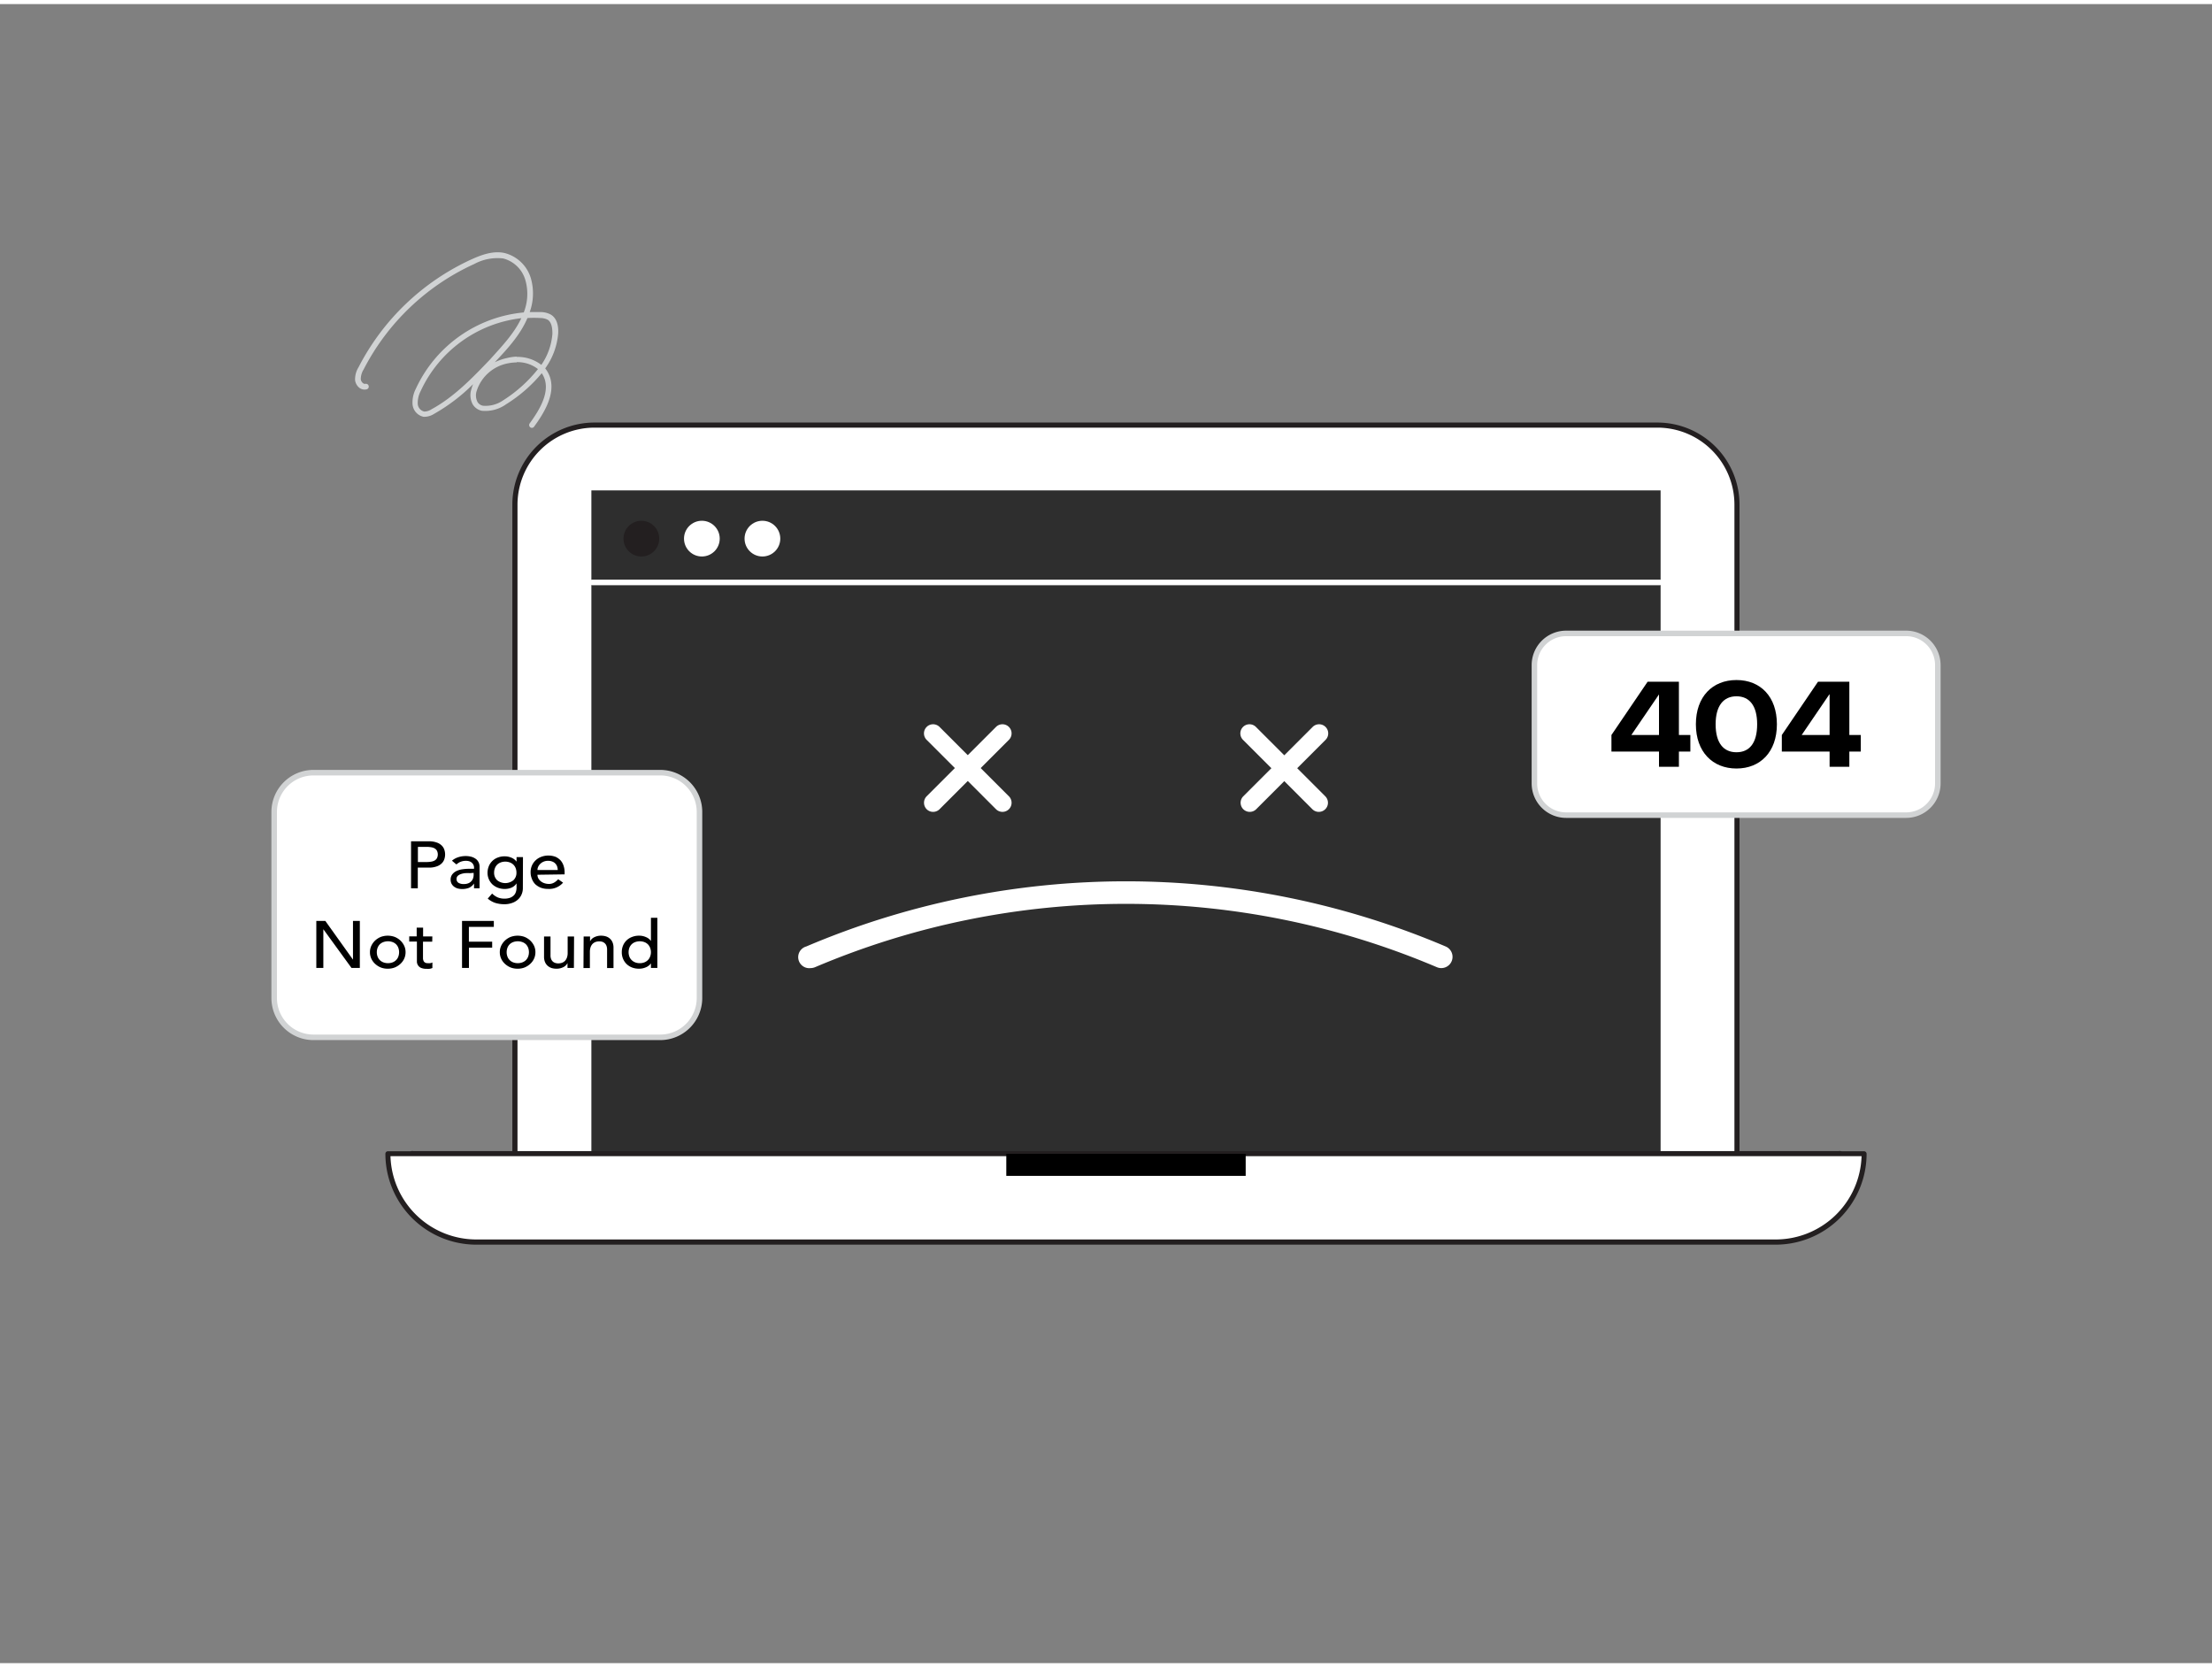<svg xmlns="http://www.w3.org/2000/svg" viewBox="0 0 400 300" width="406" height="306" class="illustration styles_illustrationTablet__1DWOa"><rect x="0" y="0" width="400" height="300" fill="#808080" stroke="none"/><g data-name="#145_404_page_not_found_flatline"><path d="M107.51 76.13h192.21a14.38 14.38 0 0 1 14.38 14.38V207.9h-221V90.51a14.38 14.38 0 0 1 14.41-14.38Z" fill="#fff"/><path d="M314.1 208.35h-221a.45.45 0 0 1-.45-.45V90.51a14.85 14.85 0 0 1 14.84-14.84h192.23a14.86 14.86 0 0 1 14.84 14.84V207.9a.46.46 0 0 1-.46.45Zm-220.52-.91h220.06V90.51a13.93 13.93 0 0 0-13.92-13.92H107.51a13.94 13.94 0 0 0-13.93 13.92Z" fill="#231f20"/><path fill="#2e2e2e" d="M106.94 87.94h193.35V207.9H106.94z"/><path d="M332.52 208.41H74.7a.52.52 0 1 1 0-1h257.82a.52.52 0 1 1 0 1Z" fill="#231f20"/><path d="M70.14 207.9h266.94a16 16 0 0 1-16 16h-235a16 16 0 0 1-16-16Z" fill="#fff"/><path d="M321.11 224.33h-235a16.45 16.45 0 0 1-16.42-16.43.46.46 0 0 1 .45-.46h266.94a.47.47 0 0 1 .46.46 16.45 16.45 0 0 1-16.43 16.43Zm-250.5-16a15.53 15.53 0 0 0 15.51 15.06h235a15.54 15.54 0 0 0 15.51-15.06Z" fill="#231f20"/><path d="M181.97 207.9h43.29v3.99h-43.29z"/><circle cx="115.98" cy="96.66" r="3.23" fill="#231f20"/><circle cx="126.92" cy="96.66" r="3.23" fill="#fff"/><circle cx="137.87" cy="96.66" r="3.23" fill="#fff"/><path d="M168.74 146.07a1.64 1.64 0 0 1-1.17-.48 1.67 1.67 0 0 1 0-2.34l12.54-12.54a1.65 1.65 0 1 1 2.33 2.34l-12.54 12.54a1.64 1.64 0 0 1-1.16.48Z" fill="#fff"/><path d="M181.28 146.07a1.66 1.66 0 0 1-1.17-.48l-12.54-12.54a1.65 1.65 0 0 1 2.33-2.34l12.54 12.54a1.65 1.65 0 0 1-1.16 2.82ZM226 146.07a1.65 1.65 0 0 1-1.17-2.82l12.54-12.54a1.65 1.65 0 1 1 2.33 2.34l-12.54 12.54a1.64 1.64 0 0 1-1.16.48Z" fill="#fff"/><path d="M238.49 146.07a1.64 1.64 0 0 1-1.17-.48l-12.54-12.54a1.65 1.65 0 1 1 2.33-2.34l12.54 12.54a1.65 1.65 0 0 1-1.16 2.82ZM300.15 105.08H107.07a.5.5 0 0 1-.5-.5.5.5 0 0 1 .5-.5h193.08a.5.5 0 0 1 .5.5.5.5 0 0 1-.5.5ZM146.59 174.32a2 2 0 0 1-.79-3.91 147.71 147.71 0 0 1 115.62 0 2 2 0 1 1-1.58 3.75 143.72 143.72 0 0 0-112.46 0 2.18 2.18 0 0 1-.79.16Z" fill="#fff"/><rect x="49.58" y="138.98" width="76.9" height="47.86" rx="7.1" fill="#fff"/><path d="M119.39 187.34H56.68a7.61 7.61 0 0 1-7.6-7.6v-33.66a7.61 7.61 0 0 1 7.6-7.6h62.71a7.61 7.61 0 0 1 7.6 7.6v33.66a7.61 7.61 0 0 1-7.6 7.6Zm-62.71-47.86a6.61 6.61 0 0 0-6.6 6.6v33.66a6.61 6.61 0 0 0 6.6 6.6h62.71a6.61 6.61 0 0 0 6.6-6.6v-33.66a6.61 6.61 0 0 0-6.6-6.6Z" fill="#d1d3d4"/><path d="M74.33 151.39h3.22a4 4 0 0 1 1.45.23 2.35 2.35 0 0 1 .9.56 1.91 1.91 0 0 1 .46.77 2.65 2.65 0 0 1 0 1.64 1.91 1.91 0 0 1-.46.77 2.35 2.35 0 0 1-.9.56 4 4 0 0 1-1.45.23h-2v3.74h-1.22Zm1.24 3.75h1.63a4.37 4.37 0 0 0 .72-.06 1.94 1.94 0 0 0 .63-.19 1.14 1.14 0 0 0 .45-.42 1.53 1.53 0 0 0 0-1.4 1.14 1.14 0 0 0-.45-.42 1.94 1.94 0 0 0-.63-.19 4.37 4.37 0 0 0-.72-.06h-1.63ZM81.73 154.9a3.16 3.16 0 0 1 1.14-.63 4.15 4.15 0 0 1 1.29-.21 3.87 3.87 0 0 1 1.15.15 2.51 2.51 0 0 1 .8.42 1.67 1.67 0 0 1 .46.61 1.78 1.78 0 0 1 .15.71v3.94h-1v-.86a2.27 2.27 0 0 1-.92.78 3.46 3.46 0 0 1-2 .12 2.05 2.05 0 0 1-.68-.33 1.56 1.56 0 0 1-.46-.53 1.58 1.58 0 0 1-.17-.74 1.5 1.5 0 0 1 .27-.92 2.06 2.06 0 0 1 .72-.61 3.7 3.7 0 0 1 1.08-.34 8.94 8.94 0 0 1 1.31-.1h.85v-.24a1.11 1.11 0 0 0-.09-.43 1.25 1.25 0 0 0-.27-.39 1.28 1.28 0 0 0-.45-.28 2.06 2.06 0 0 0-.65-.1 2.61 2.61 0 0 0-.59.06 2.76 2.76 0 0 0-.46.15 2.22 2.22 0 0 0-.37.21l-.32.23Zm3.27 2.25a8.4 8.4 0 0 0-.85 0 3.08 3.08 0 0 0-.78.16 1.6 1.6 0 0 0-.59.33.75.75 0 0 0-.22.56.77.77 0 0 0 .35.7 1.81 1.81 0 0 0 1 .22 2 2 0 0 0 .81-.15 1.49 1.49 0 0 0 .84-.92 2 2 0 0 0 .09-.59v-.36ZM94.55 159.84a2.83 2.83 0 0 1-.24 1.18 2.6 2.6 0 0 1-.68.93 3 3 0 0 1-1.06.6 4 4 0 0 1-1.37.22 5.49 5.49 0 0 1-1.61-.23 3.91 3.91 0 0 1-1.39-.79l.79-.91a3.37 3.37 0 0 0 1 .69 3.11 3.11 0 0 0 1.21.23 3 3 0 0 0 1.07-.17 2 2 0 0 0 .68-.45 1.64 1.64 0 0 0 .35-.63 2.57 2.57 0 0 0 .11-.72V159a2.07 2.07 0 0 1-.91.77 3.15 3.15 0 0 1-1.21.24 3.39 3.39 0 0 1-1.25-.22 3.11 3.11 0 0 1-1-.61 2.92 2.92 0 0 1-.88-2.08 3.2 3.2 0 0 1 .22-1.17 2.78 2.78 0 0 1 1.61-1.59 3.37 3.37 0 0 1 1.29-.23 3.05 3.05 0 0 1 1.21.25 2.14 2.14 0 0 1 .92.71v-.82h1.16Zm-3.18-4.77a2.24 2.24 0 0 0-.84.15 1.84 1.84 0 0 0-.63.4 1.79 1.79 0 0 0-.4.63 2.07 2.07 0 0 0-.15.8 1.84 1.84 0 0 0 .55 1.38 2.34 2.34 0 0 0 2.94 0 1.81 1.81 0 0 0 .55-1.38 2.28 2.28 0 0 0-.14-.8 1.81 1.81 0 0 0-.41-.63 1.84 1.84 0 0 0-.63-.4 2.24 2.24 0 0 0-.84-.15ZM97.19 157.44a1.4 1.4 0 0 0 .17.68 1.76 1.76 0 0 0 .46.52 2.06 2.06 0 0 0 .66.34 2.54 2.54 0 0 0 .78.12 1.8 1.8 0 0 0 .94-.24 3 3 0 0 0 .74-.61l.88.62A3.33 3.33 0 0 1 99.1 160a3.64 3.64 0 0 1-1.31-.22 3.28 3.28 0 0 1-1-.63 2.74 2.74 0 0 1-.62-1 3.1 3.1 0 0 1-.22-1.18 2.94 2.94 0 0 1 .24-1.19 2.85 2.85 0 0 1 .66-.94 2.94 2.94 0 0 1 1-.63 3.68 3.68 0 0 1 2.64 0 2.86 2.86 0 0 1 .93.69 2.81 2.81 0 0 1 .52 1 3.69 3.69 0 0 1 .16 1.09v.38Zm3.67-.86a2.28 2.28 0 0 0-.12-.66 1.54 1.54 0 0 0-.33-.52 1.48 1.48 0 0 0-.55-.35 2 2 0 0 0-.77-.13 1.94 1.94 0 0 0-.78.15 1.83 1.83 0 0 0-.6.39 1.69 1.69 0 0 0-.39.54 1.36 1.36 0 0 0-.13.58ZM57.2 165.79h1.63l5 7v-7h1.24v8.5h-1.51l-5.09-7v7H57.2ZM66.9 171.45a2.7 2.7 0 0 1 .25-1.17 3.22 3.22 0 0 1 .69-.95 3.43 3.43 0 0 1 1-.64 3.55 3.55 0 0 1 1.28-.23 3.63 3.63 0 0 1 1.28.23 3.38 3.38 0 0 1 1 .64 3.22 3.22 0 0 1 .69.95 2.7 2.7 0 0 1 .25 1.17 2.77 2.77 0 0 1-.25 1.17 2.94 2.94 0 0 1-.69.94 3.38 3.38 0 0 1-1 .64 3.42 3.42 0 0 1-1.28.23 3.35 3.35 0 0 1-1.28-.23 3.43 3.43 0 0 1-1-.64 2.94 2.94 0 0 1-.69-.94 2.77 2.77 0 0 1-.25-1.17Zm1.24 0a2.26 2.26 0 0 0 .14.79 1.84 1.84 0 0 0 .4.63 1.9 1.9 0 0 0 .64.41 2.43 2.43 0 0 0 1.68 0 1.86 1.86 0 0 0 .63-.41 1.7 1.7 0 0 0 .4-.63 2.33 2.33 0 0 0 0-1.59 1.79 1.79 0 0 0-.4-.63 1.84 1.84 0 0 0-.63-.4 2.43 2.43 0 0 0-1.68 0 1.88 1.88 0 0 0-.64.4 1.94 1.94 0 0 0-.4.63 2.28 2.28 0 0 0-.14.8ZM78.16 169.54h-1.67v3.05a1.3 1.3 0 0 0 .1.42.64.64 0 0 0 .26.3.92.92 0 0 0 .51.12 3.28 3.28 0 0 0 .43 0 1.34 1.34 0 0 0 .4-.13v1a1.74 1.74 0 0 1-.54.15 3.87 3.87 0 0 1-.51 0 2.45 2.45 0 0 1-1-.17 1.23 1.23 0 0 1-.54-.45 1.31 1.31 0 0 1-.21-.62v-3.69H74v-.94h1.35V167h1.16v1.59h1.67ZM83.55 165.79h5.75v1.08h-4.51v2.67H89v1.08h-4.2v3.67h-1.25ZM90.38 171.45a2.7 2.7 0 0 1 .25-1.17 3.22 3.22 0 0 1 .69-.95 3.38 3.38 0 0 1 1-.64 3.63 3.63 0 0 1 1.28-.23 3.55 3.55 0 0 1 1.28.23 3.43 3.43 0 0 1 1 .64 3.22 3.22 0 0 1 .69.95 2.7 2.7 0 0 1 .25 1.17 2.77 2.77 0 0 1-.25 1.17 2.94 2.94 0 0 1-.69.94 3.43 3.43 0 0 1-1 .64 3.35 3.35 0 0 1-1.28.23 3.42 3.42 0 0 1-1.28-.23 3.38 3.38 0 0 1-1-.64 2.94 2.94 0 0 1-.69-.94 2.77 2.77 0 0 1-.25-1.17Zm1.24 0a2.26 2.26 0 0 0 .14.79 1.7 1.7 0 0 0 .4.63 1.86 1.86 0 0 0 .63.41 2.43 2.43 0 0 0 1.68 0 1.9 1.9 0 0 0 .64-.41 1.84 1.84 0 0 0 .4-.63 2.33 2.33 0 0 0 0-1.59 1.94 1.94 0 0 0-.4-.63 1.88 1.88 0 0 0-.64-.4 2.43 2.43 0 0 0-1.68 0 1.84 1.84 0 0 0-.63.4 1.79 1.79 0 0 0-.4.63 2.28 2.28 0 0 0-.14.8ZM103.78 174.29h-1.16v-.88a1.61 1.61 0 0 1-.76.74 2.65 2.65 0 0 1-1.25.28 3 3 0 0 1-.86-.12 2.18 2.18 0 0 1-.7-.39 1.92 1.92 0 0 1-.49-.68 2.45 2.45 0 0 1-.18-1v-3.64h1.17v3.4a1.73 1.73 0 0 0 .11.68 1.29 1.29 0 0 0 .31.46 1.24 1.24 0 0 0 .45.25 1.82 1.82 0 0 0 .52.08 2.15 2.15 0 0 0 .68-.11 1.54 1.54 0 0 0 .54-.34 1.78 1.78 0 0 0 .36-.6 2.41 2.41 0 0 0 .13-.85v-2.97h1.16ZM105.54 168.6h1.16v.88a1.65 1.65 0 0 1 .76-.74 2.66 2.66 0 0 1 1.26-.28 2.94 2.94 0 0 1 .84.12 2 2 0 0 1 .71.39 1.89 1.89 0 0 1 .49.68 2.45 2.45 0 0 1 .18 1v3.66h-1.16v-3.36a1.76 1.76 0 0 0-.12-.68 1.16 1.16 0 0 0-.31-.45 1.26 1.26 0 0 0-.45-.26 1.77 1.77 0 0 0-.52-.07 2.09 2.09 0 0 0-.67.1 1.52 1.52 0 0 0-.55.35 1.64 1.64 0 0 0-.36.59 2.66 2.66 0 0 0-.13.85v2.93h-1.16ZM118.87 174.29h-1.16v-.82a2.14 2.14 0 0 1-.92.71 3.05 3.05 0 0 1-1.21.25 3.49 3.49 0 0 1-1.29-.22 3 3 0 0 1-1-.64 2.92 2.92 0 0 1-.63-.95 3 3 0 0 1-.22-1.17 3.11 3.11 0 0 1 .22-1.19 2.78 2.78 0 0 1 .63-.94 2.85 2.85 0 0 1 1-.63 3.3 3.3 0 0 1 1.29-.23 2.9 2.9 0 0 1 1.24.26 2 2 0 0 1 .89.7v-4.2h1.16Zm-3.18-.86a2.24 2.24 0 0 0 .84-.15 1.86 1.86 0 0 0 .63-.41 1.7 1.7 0 0 0 .4-.63 2.18 2.18 0 0 0 0-1.59 1.79 1.79 0 0 0-.4-.63 1.84 1.84 0 0 0-.63-.4 2.43 2.43 0 0 0-1.68 0 1.84 1.84 0 0 0-.63.4 1.81 1.81 0 0 0-.41.63 2.33 2.33 0 0 0 0 1.59 1.72 1.72 0 0 0 .41.63 1.86 1.86 0 0 0 .63.41 2.24 2.24 0 0 0 .84.15Z"/><rect x="277.47" y="113.8" width="72.94" height="32.87" rx="5.73" fill="#fff"/><path d="M344.69 147.16H283.2a6.24 6.24 0 0 1-6.23-6.23v-21.4a6.24 6.24 0 0 1 6.23-6.23h61.49a6.24 6.24 0 0 1 6.23 6.23v21.4a6.24 6.24 0 0 1-6.23 6.23ZM283.2 114.3a5.23 5.23 0 0 0-5.23 5.23v21.4a5.23 5.23 0 0 0 5.23 5.23h61.49a5.23 5.23 0 0 0 5.23-5.23v-21.4a5.23 5.23 0 0 0-5.23-5.23Z" fill="#d1d3d4"/><path d="M300 135.17h-8.6v-3l6.54-9.63h5.66v9.63h2.07v3h-2.07v2.75H300Zm0-3v-7.34l-5 7.34ZM306.67 130.23c0-5 3-8 7.34-8s7.31 3 7.31 8-3 8-7.31 8-7.34-3.01-7.34-8Zm11.08 0c0-3.39-1.42-5.06-3.74-5.06s-3.77 1.67-3.77 5.06 1.42 5.06 3.77 5.06 3.74-1.67 3.74-5.06ZM330.85 135.17h-8.64v-3l6.54-9.63h5.67v9.63h2.07v3h-2.07v2.75h-3.57Zm0-3v-7.34h-.05l-5 7.34Z"/><path d="M96.18 76.63a.46.46 0 0 1-.29-.1.51.51 0 0 1-.11-.7c1.79-2.45 4-6 2.35-8.82a2.33 2.33 0 0 0-.17-.26 26.45 26.45 0 0 1-6.4 5.59 6.48 6.48 0 0 1-4.43 1.2 2.51 2.51 0 0 1-1.63-1.13 3.47 3.47 0 0 1-.27-2.74 6.51 6.51 0 0 1 .32-.94 33 33 0 0 1-7.07 5.38 3.28 3.28 0 0 1-1.88.52 2.52 2.52 0 0 1-2-2.27 5.43 5.43 0 0 1 .6-2.81 23.94 23.94 0 0 1 19.51-13.79A9.06 9.06 0 0 0 95 49.9a5.66 5.66 0 0 0-4-3.9 8.82 8.82 0 0 0-5.24 1 42.11 42.11 0 0 0-20 19.06 3.34 3.34 0 0 0-.52 1.77 1.06 1.06 0 0 0 .41.72.52.52 0 0 0 .43.12.5.5 0 0 1 .19 1A1.55 1.55 0 0 1 65 69.4a2.12 2.12 0 0 1-.79-1.4 4.16 4.16 0 0 1 .63-2.34 43.17 43.17 0 0 1 20.51-19.54c1.74-.78 3.79-1.54 5.83-1.12A6.67 6.67 0 0 1 96 49.59a9.93 9.93 0 0 1-.21 6.1h2a3.93 3.93 0 0 1 1.84.47c1.3.81 1.37 2.53 1.3 3.48a12.57 12.57 0 0 1-2.34 6.24 4.78 4.78 0 0 1 .41.59c1.94 3.3-.44 7.24-2.4 9.92a.49.49 0 0 1-.42.24ZM94.27 56.8A22.94 22.94 0 0 0 76.06 70a4.62 4.62 0 0 0-.52 2.29 1.52 1.52 0 0 0 1.17 1.39 2.38 2.38 0 0 0 1.3-.4c4.11-2.23 7.41-5.69 10.59-9 2.04-2.28 4.33-4.64 5.67-7.48Zm-.83 8a7.54 7.54 0 0 0-1.52.15 7.37 7.37 0 0 0-5.72 5 2.59 2.59 0 0 0 .15 2 1.47 1.47 0 0 0 1 .68 5.58 5.58 0 0 0 3.67-1A25.34 25.34 0 0 0 97.28 66a6 6 0 0 0-3.84-1.25Zm0-1a7 7 0 0 1 4.45 1.44 11.42 11.42 0 0 0 2-5.6c0-.58 0-2-.83-2.55a2.94 2.94 0 0 0-1.37-.32 19.78 19.78 0 0 0-2.31 0c-1.33 3.13-3.74 5.7-5.91 8a9.72 9.72 0 0 1 2.22-.77 8.45 8.45 0 0 1 1.73-.25Z" fill="#d1d3d4"/></g></svg>
